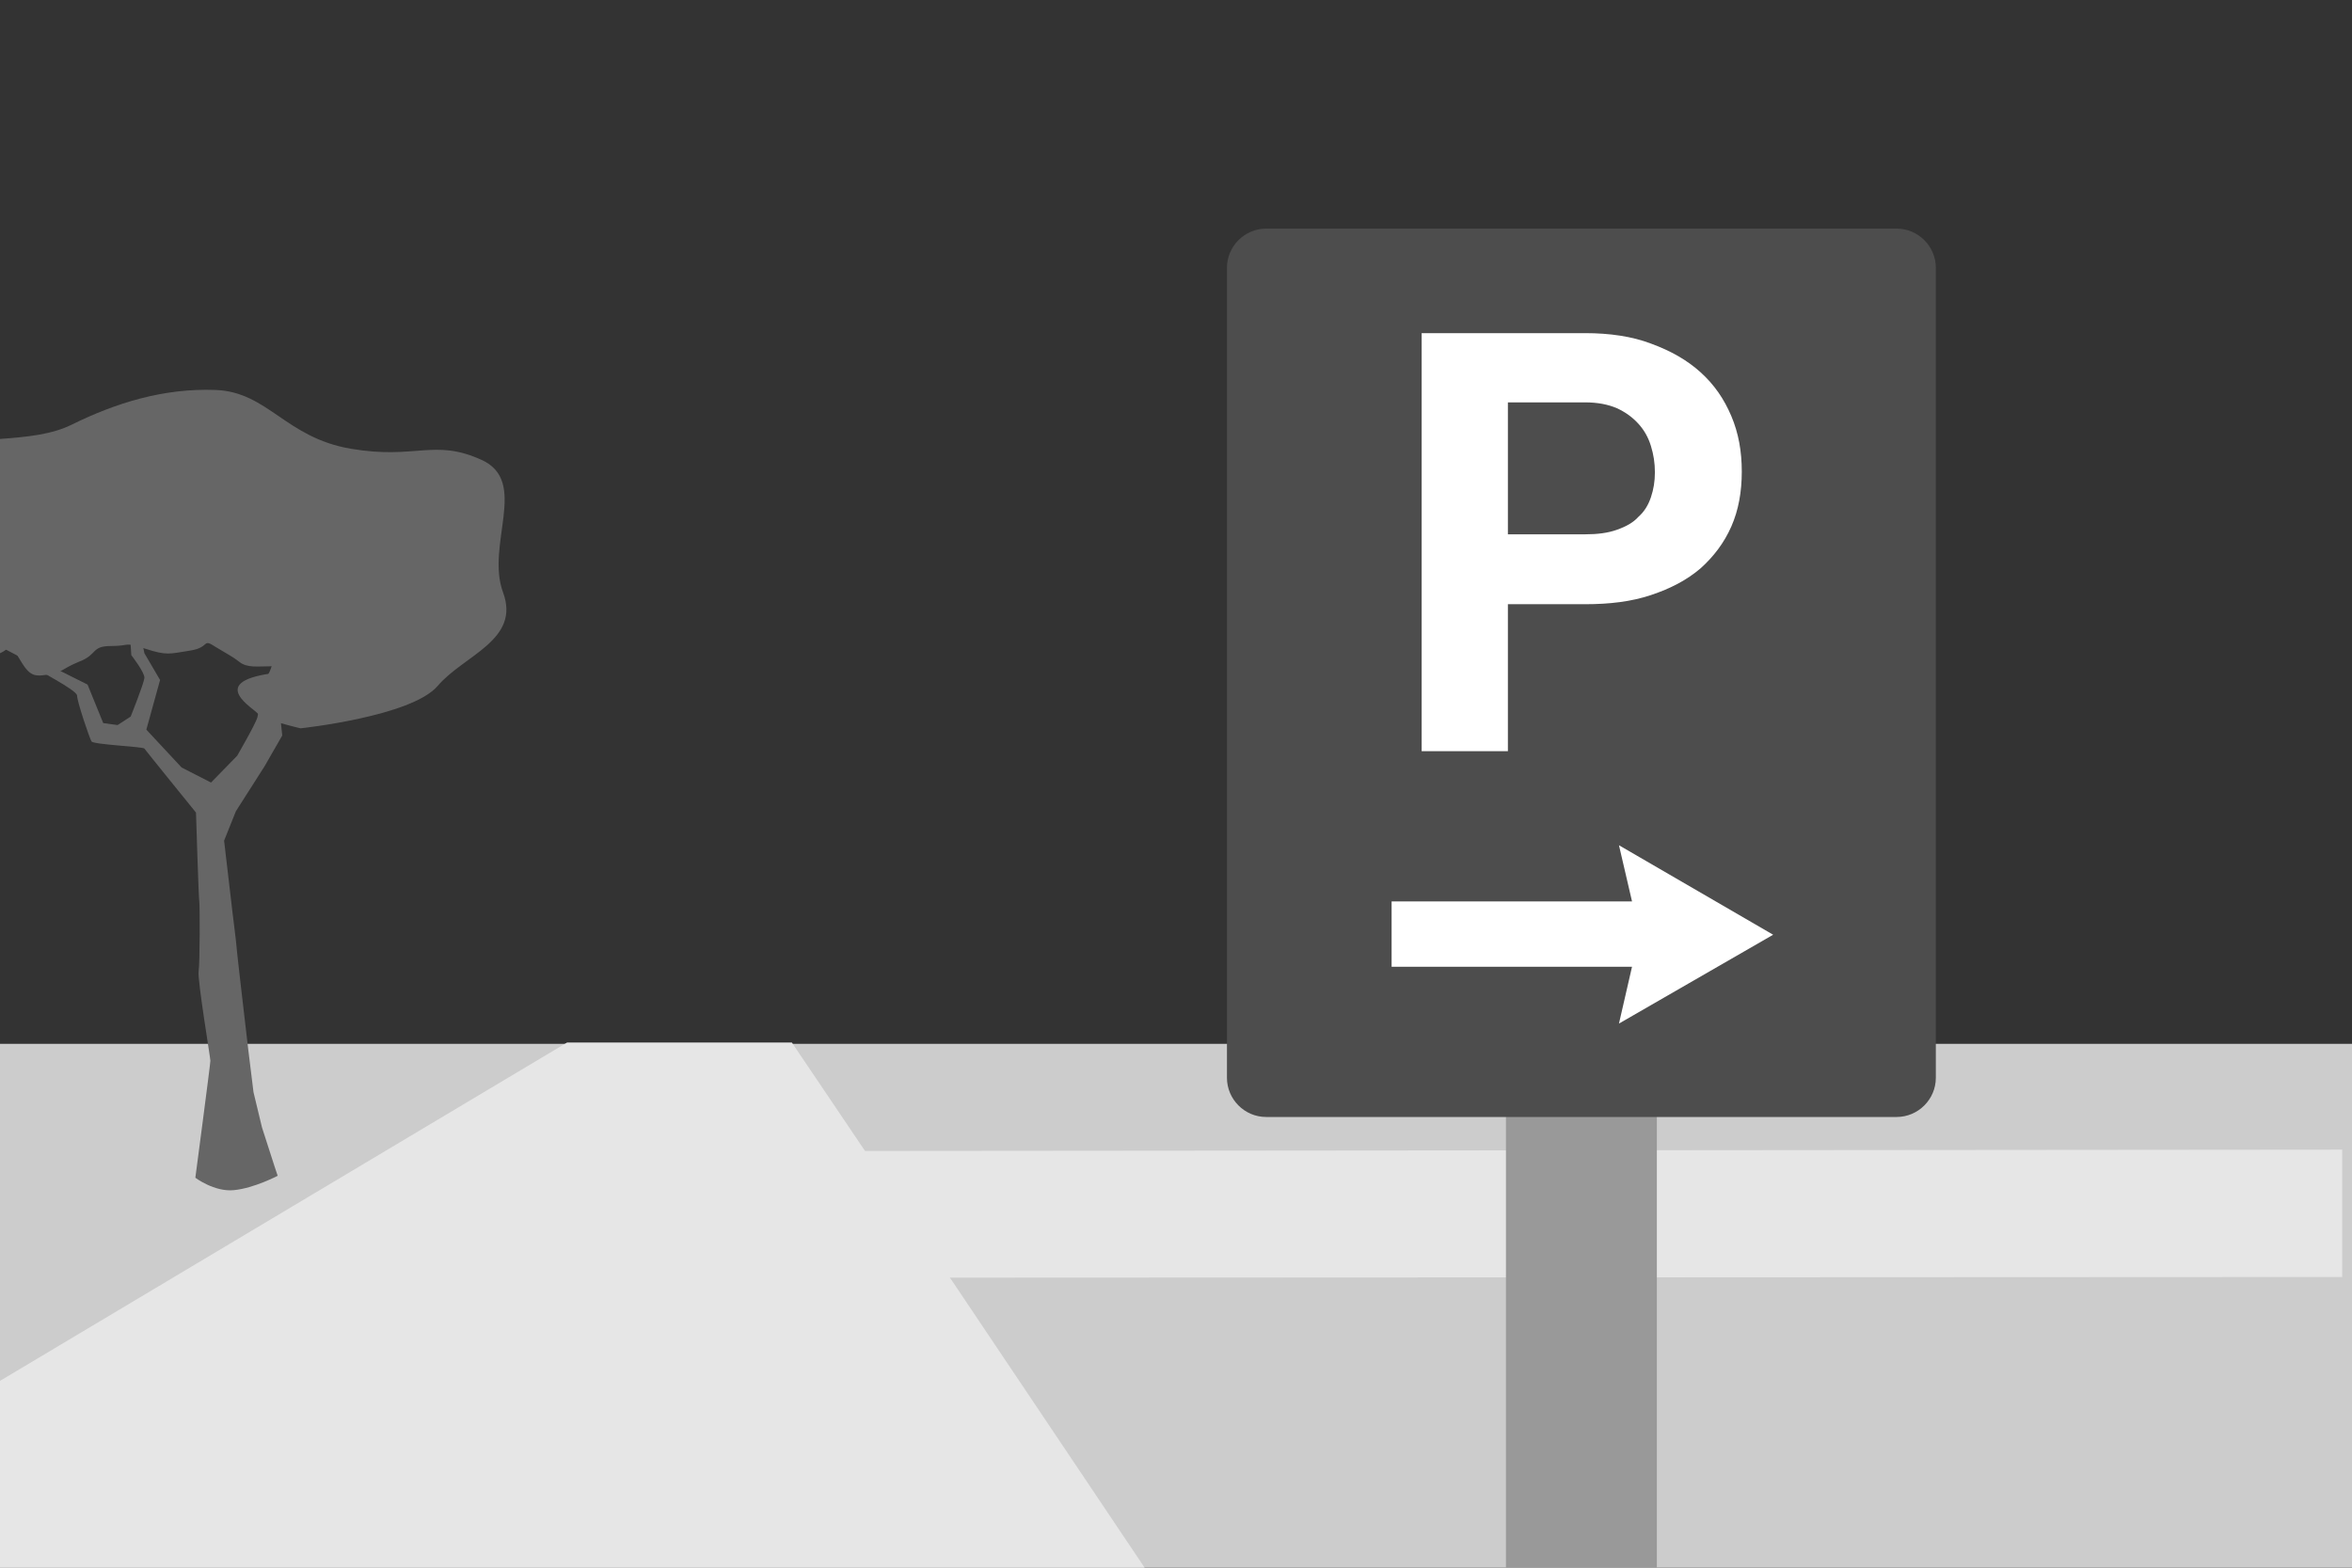 <?xml version="1.0" encoding="utf-8"?>
<!-- Generator: Adobe Illustrator 18.1.1, SVG Export Plug-In . SVG Version: 6.00 Build 0)  -->
<svg version="1.1" id="Layer_1" xmlns="http://www.w3.org/2000/svg" xmlns:xlink="http://www.w3.org/1999/xlink" x="0px" y="0px"
	 viewBox="0 0 360 240" enable-background="new 0 0 360 240" xml:space="preserve">
<rect x="0" y="0" width="360" height="240" fill="#333333" stroke="none"/>
<rect y="159.8" fill="#CCCCCC" width="360" height="80.2"/>
<polygon fill="#E6E6E6" points="86.8,159.6 0,211.4 0,240 175.2,240 145.4,195.6 358.5,195.5 358.5,176 132.4,176.2 121.2,159.6 "/>
<path fill="#666666" d="M0,96.9l2.4,1.5l3.3,1.3l0.6-1.5l-0.4-1.9h0.8l0.8,2.3l1.7,4.1l4.2,2.1l2.4,5.9l2.2,0.3l2-1.3
	c0,0,2-5,2.1-5.9c0.1-0.8-2-3.5-2-3.5l-0.2-3l-1.1-1.1h1.5l1.3,1.3l0.5,2.5l2.4,4.1l-2.1,7.6l5.4,5.8l4.5,2.3l4-4.1
	c0,0,2.9-5,3.1-5.9c0.2-0.8,0.9-5.4,1.6-6.5c0.7-1,0.9-2.9,1-3.3c0.1-0.3,2.4-2.5,2.4-2.5l0.3-1.3H46v2.5l-1.9,1.6l-0.5,1.8
	l-0.8,3.3l1.7,0H46v1.3l-1.6,0.3l0.6,1H46v1.3l-1.6-0.8l-0.8-1.2l-0.8,1.5l0.4,3.8l-2.7,4.7l-4.4,6.9l-1.8,4.5l1.3,11.1
	c0,0,0.6,4.8,0.6,5.1s0.8,7.2,0.8,7.2l1,8.6l0.8,6.5l1.3,5.4l1.9,5.9l0.5,1.5c0,0-3.6,1.9-6.7,2.2c-3,0.3-5.9-1.9-5.9-1.9
	s2.3-17.4,2.3-17.9c0-0.5-2-12.4-1.8-13.7c0.2-1.3,0.2-10.2,0.1-10.7S30,124.4,30,124.4s-7.7-9.5-7.9-9.8c-0.2-0.3-7.8-0.6-8.1-1.1
	c-0.3-0.5-2.2-6.1-2.2-7s-6.6-4.1-6.8-4.6C5,101.5,1.8,99.9,0,99L0,96.9z"/>
<path fill="#666666" d="M0,100c3.3-1.4,0-4.3,2-0.8c2.3,4,2.6,4.5,5.2,4.1c2.6-0.4,2-0.8,4.9-2c2.9-1.1,1.8-2.4,4.9-2.4
	s1.8-0.7,5.2,0.4c3.4,1.1,3.7,0.8,6.9,0.3s1.7-2,4-0.5c2.3,1.4,2.3,1.3,3.5,2.2c1.2,1,2.9,0.7,4.9,0.7c2,0,2,0.8,0,1.1
	c-9.9,1.4-2.5,5.4-2,6.2c0.5,0.8,6.5,2.2,6.5,2.2s17-1.8,21-6.5s12.7-7,10-14.3c-2.7-7.3,4-17-3.3-20.3c-7.3-3.3-10,0-20-1.7
	C43.7,67,41,60,33,59.7c-8-0.3-15.3,2-22,5.3c-3,1.5-6.8,1.9-11,2.2L0,100z"/>
<g>
	<rect x="230.5" y="162.5" fill="#999999" width="23.1" height="77.5"/>
	<g>
		<path fill="#4D4D4D" d="M296.3,165c0,3.3-2.7,6-6,6h-96.5c-3.3,0-6-2.7-6-6V41c0-3.3,2.7-6,6-6h96.5c3.3,0,6,2.7,6,6V165z"/>
	</g>
	<g>
		<path fill="#FFFFFF" d="M230.8,92.5V115h-13.2V51h25c3.8,0,7.2,0.5,10.1,1.6c3,1.1,5.5,2.5,7.6,4.4c2.1,1.9,3.6,4.1,4.7,6.7
			s1.6,5.4,1.6,8.5c0,3.1-0.5,5.9-1.6,8.4c-1.1,2.5-2.7,4.6-4.7,6.4c-2.1,1.8-4.6,3.1-7.6,4.1c-3,1-6.3,1.4-10.1,1.4H230.8z
			 M230.8,81.8h11.8c1.9,0,3.5-0.2,4.9-0.7c1.4-0.5,2.5-1.1,3.3-2c0.9-0.8,1.5-1.8,1.9-3c0.4-1.2,0.6-2.4,0.6-3.8
			c0-1.4-0.2-2.7-0.6-4s-1-2.4-1.9-3.4c-0.9-1-2-1.8-3.3-2.4c-1.4-0.6-3-0.9-4.9-0.9h-11.8V81.8z"/>
	</g>
	<polygon fill="#FFFFFF" points="271.4,143.1 247.8,129.4 249.8,138 213,138 213,148 249.8,148 247.8,156.7 	"/>
</g>
</svg>
